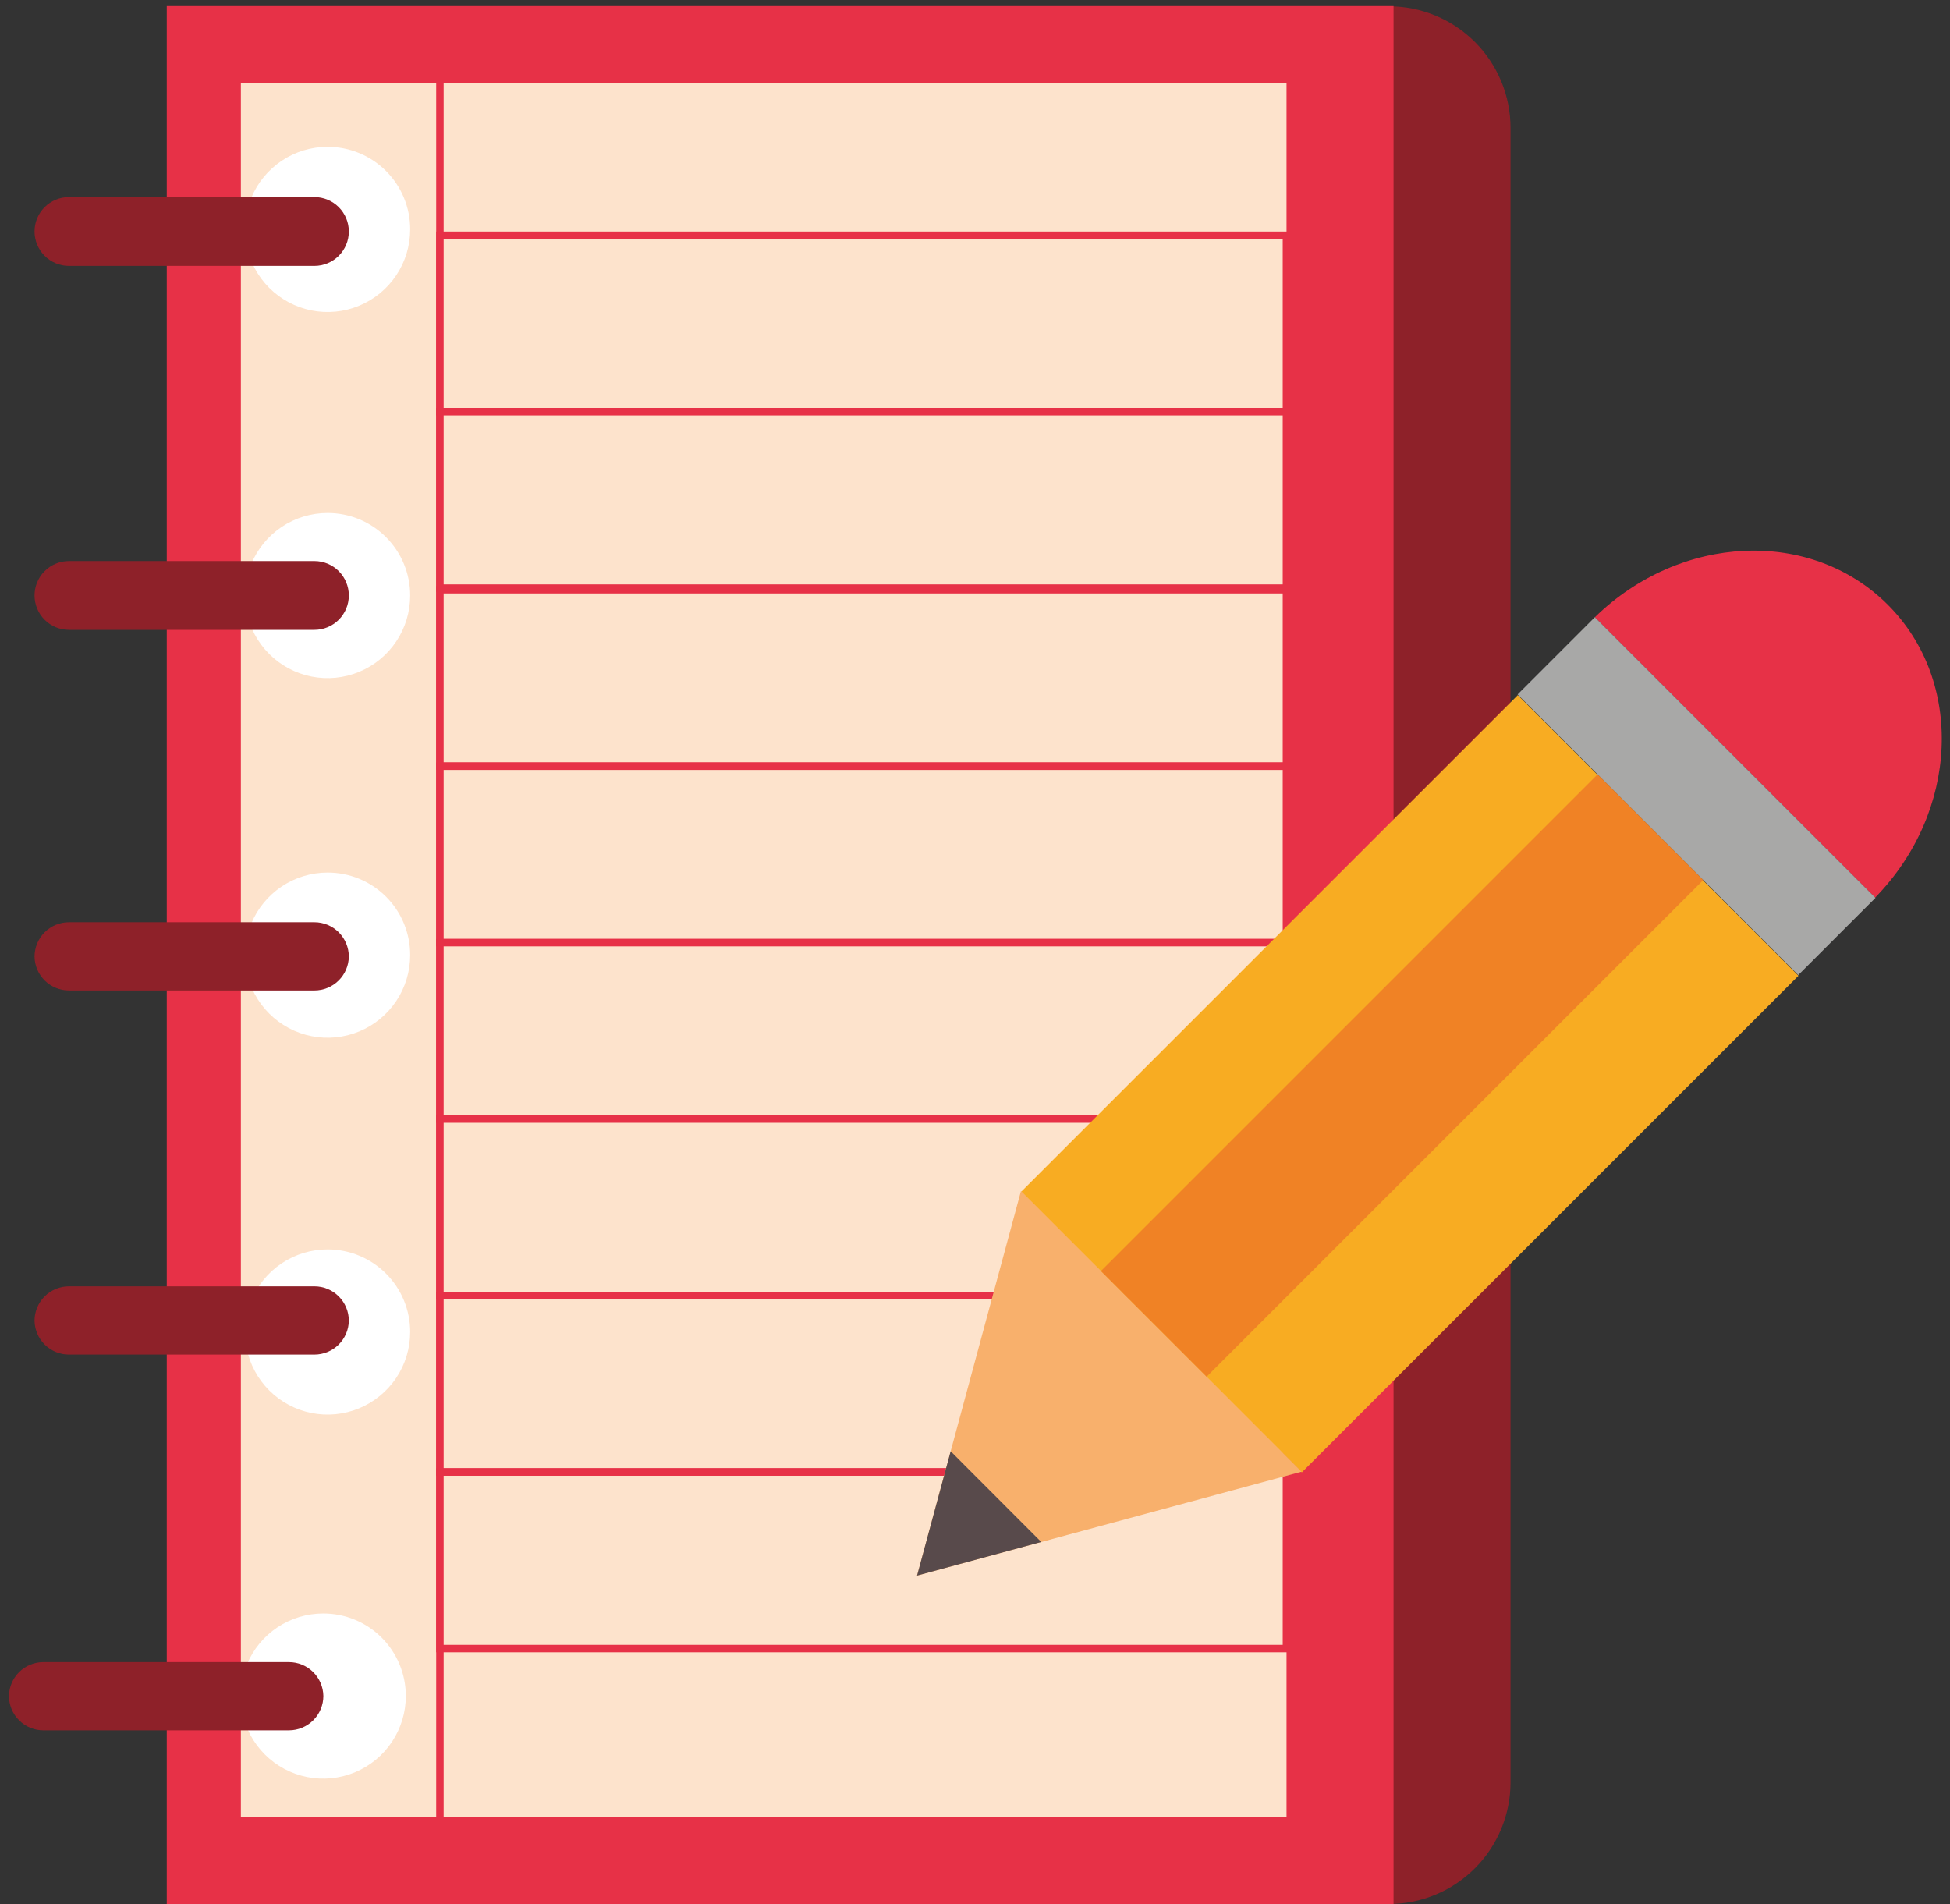 <svg fill="none" height="166" viewBox="0 0 170 166" width="170" xmlns="http://www.w3.org/2000/svg"><rect x="0" y="0" width="170" height="166" fill="#333333" stroke="none"/><path d="m131.689 155.37c0 2.817-1.119 5.518-3.11 7.509-1.992 1.992-4.693 3.111-7.51 3.111-2.816-.003-5.515-1.122-7.506-3.113-1.991-1.992-3.111-4.691-3.114-7.507v-144.22c.006-2.813 1.127-5.509 3.118-7.497 1.991-1.987 4.689-3.103 7.502-3.103 1.395-.001 2.777.272 4.066.806 1.289.533 2.46 1.315 3.447 2.302.986.986 1.768 2.158 2.301 3.447.534 1.289.808 2.671.806 4.066z" fill="#8e2129"/><path d="m121.489.53h-106.95v165.46h106.95z" fill="#e73147"/><path d="m112.16 7.26h-91.16v151.17h91.16z" fill="#fde3cc"/><path d="m35.759 20c0 1.425-.422 2.817-1.214 4.001-.792 1.184-1.917 2.107-3.233 2.652s-2.764.687-4.161.408c-1.397-.279-2.68-.965-3.686-1.973-1.006-1.008-1.691-2.292-1.968-3.689s-.133-2.845.414-4.161c.546-1.315 1.471-2.439 2.656-3.229 1.185-.79 2.578-1.211 4.003-1.209.945 0 1.881.186 2.754.548.873.362 1.666.892 2.334 1.561s1.197 1.462 1.558 2.336c.361.874.546 1.81.544 2.755z" fill="#fff"/><path d="m35.759 51.91c.002 1.425-.419 2.818-1.209 4.004s-1.915 2.11-3.231 2.656c-1.316.546-2.765.69-4.162.412-1.398-.278-2.682-.963-3.689-1.971-1.008-1.008-1.694-2.291-1.971-3.689s-.134-2.846.412-4.162c.546-1.316 1.471-2.44 2.656-3.231 1.185-.79 2.579-1.211 4.004-1.209.944 0 1.879.186 2.751.547.872.361 1.665.891 2.333 1.559.668.668 1.197 1.46 1.559 2.333s.547 1.807.547 2.752z" fill="#fff"/><path d="m35.759 83.26c.002 1.425-.419 2.818-1.209 4.004-.79 1.185-1.915 2.11-3.231 2.656-1.316.546-2.765.69-4.162.412-1.398-.278-2.682-.963-3.689-1.971-1.008-1.008-1.694-2.291-1.971-3.689s-.134-2.846.412-4.162c.546-1.316 1.471-2.441 2.656-3.231 1.185-.79 2.579-1.211 4.004-1.209.945-.001 1.88.184 2.753.545.873.361 1.666.89 2.334 1.558s1.197 1.461 1.558 2.334c.361.873.546 1.808.545 2.753z" fill="#fff"/><path d="m35.759 116.12c0 1.424-.422 2.817-1.214 4.001s-1.917 2.107-3.233 2.652-2.764.687-4.161.408c-1.397-.279-2.68-.965-3.686-1.973-1.006-1.008-1.691-2.292-1.968-3.689-.277-1.398-.133-2.846.414-4.161.546-1.316 1.471-2.44 2.656-3.229 1.185-.79 2.578-1.211 4.003-1.209 1.908.003 3.736.762 5.085 2.112s2.105 3.18 2.105 5.088z" fill="#fff"/><path d="m35.38 147.85c.002 1.425-.419 2.818-1.209 4.004-.79 1.185-1.915 2.11-3.231 2.656-1.316.546-2.765.69-4.162.412-1.397-.277-2.681-.963-3.689-1.971-1.008-1.007-1.694-2.291-1.971-3.689-.278-1.397-.134-2.846.412-4.162.546-1.316 1.471-2.44 2.656-3.231 1.185-.79 2.579-1.211 4.004-1.209 1.907 0 3.736.757 5.084 2.106 1.348 1.348 2.106 3.177 2.106 5.084z" fill="#fff"/><path d="m30.412 20.18c0 .796-.316 1.559-.879 2.121s-1.326.879-2.121.879h-21.4c-.796 0-1.559-.316-2.121-.879s-.879-1.326-.879-2.121c0-.796.316-1.559.879-2.121.563-.563 1.326-.879 2.121-.879h21.4c.796 0 1.559.316 2.121.879.563.563.879 1.326.879 2.121z" fill="#8e2129"/><path d="m30.412 51.91c0 .796-.316 1.559-.879 2.121s-1.326.879-2.121.879h-21.4c-.796 0-1.559-.316-2.121-.879s-.879-1.326-.879-2.121c0-.796.316-1.559.879-2.121s1.326-.879 2.121-.879h21.4c.796 0 1.559.316 2.121.879s.879 1.326.879 2.121z" fill="#8e2129"/><path d="m30.412 83.4c-.013.787-.335 1.537-.896 2.089-.561.552-1.317.861-2.104.861h-21.4c-.787 0-1.543-.309-2.104-.861-.561-.552-.883-1.302-.896-2.089 0-.796.316-1.559.879-2.121s1.326-.879 2.121-.879h21.4c.796 0 1.559.316 2.121.879s.879 1.326.879 2.121z" fill="#8e2129"/><path d="m30.412 115.14c-.013.787-.335 1.537-.896 2.089s-1.317.861-2.104.861h-21.4c-.787 0-1.543-.309-2.104-.861-.561-.552-.883-1.302-.896-2.089 0-.796.316-1.559.879-2.121.563-.563 1.326-.879 2.121-.879h21.4c.796 0 1.559.316 2.121.879.563.562.879 1.325.879 2.121z" fill="#8e2129"/><path d="m28.191 147.85c0 .796-.316 1.559-.879 2.121-.563.563-1.326.879-2.121.879h-21.41c-.796 0-1.559-.316-2.121-.879-.563-.562-.879-1.325-.879-2.121.013-.787.335-1.537.896-2.089.561-.552 1.317-.861 2.104-.861h21.41c.787 0 1.543.309 2.104.861.561.552.883 1.302.896 2.089z" fill="#8e2129"/><g stroke="#e73147" stroke-miterlimit="10" stroke-width=".65"><path d="m38.352 5.91v157.93"/><path d="m112.152 20.51h-73.8v15.38h73.8z" fill="#fde3cc"/><path d="m112.152 35.89h-73.8v15.38h73.8z" fill="#fde3cc"/><path d="m112.152 51.41h-73.8v15.38h73.8z" fill="#fde3cc"/><path d="m112.152 66.8h-73.8v15.38h73.8z" fill="#fde3cc"/><path d="m112.152 82.18h-73.8v15.38h73.8z" fill="#fde3cc"/><path d="m112.152 97.56h-73.8v15.38h73.8z" fill="#fde3cc"/><path d="m112.152 112.94h-73.8v15.38h73.8z" fill="#fde3cc"/><path d="m112.152 128.33h-73.8v15.39h73.8z" fill="#fde3cc"/></g><path d="m132.323 60.599-43.296 43.296 24.466 24.466 43.296-43.296z" fill="#f8ac22"/><path d="m163.479 78.25c7.28-7.46 7.79-18.85 1.09-25.54s-18.07-6.18-25.53 1.1z" fill="#e73147"/><path d="m139.036 53.808-6.731 6.732 24.466 24.466 6.731-6.732z" fill="#a8a8a7"/><path d="m113.469 128.3-22.69 6.13-10.83 2.93 2.93-10.84 6.13-22.69z" fill="#f8b06c"/><path d="m90.779 134.43-10.83 2.93 2.93-10.84z" fill="#584a4b"/><path d="m139.277 67.511-43.297 43.297 9.213 9.213 43.296-43.296z" fill="#f08225"/></svg>